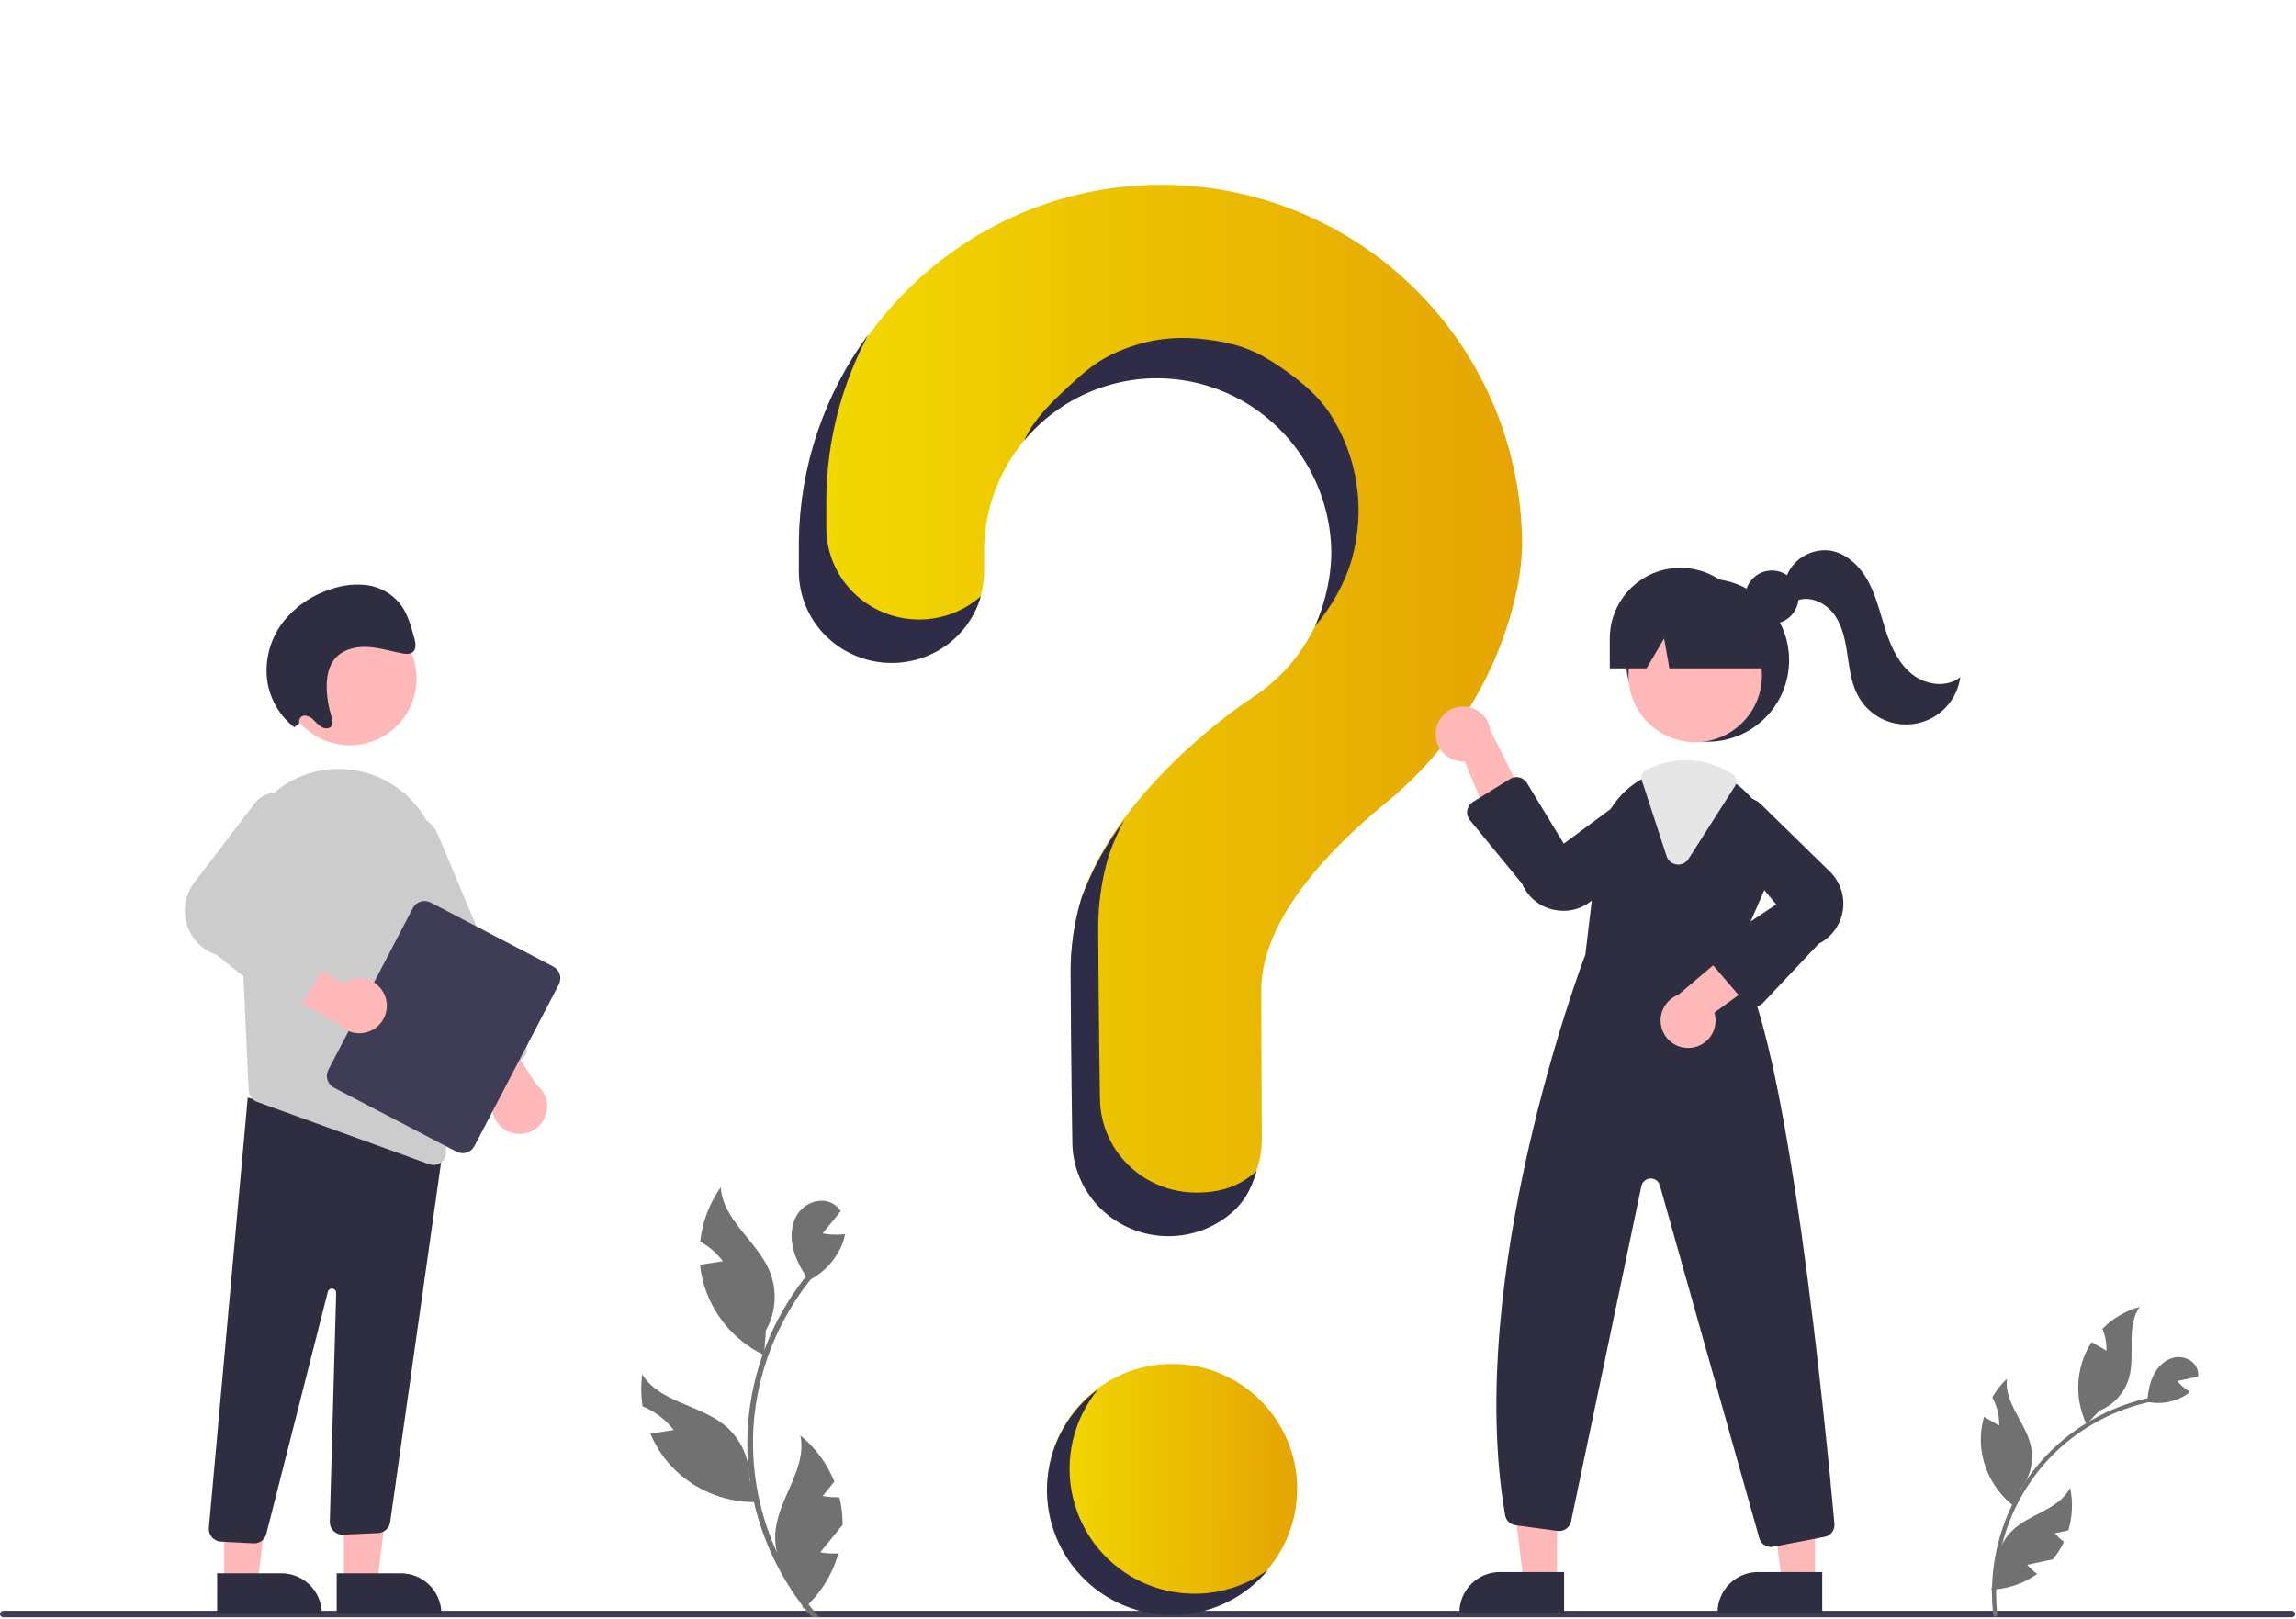 <svg width="845" height="596" viewBox="0 0 845 596" fill="none" xmlns="http://www.w3.org/2000/svg">
<g clip-path="url(#clip0_110_5249)">
<path d="M431.393 594C456.798 594 477.393 573.405 477.393 548C477.393 522.595 456.798 502 431.393 502C405.988 502 385.393 522.595 385.393 548C385.393 573.405 405.988 594 431.393 594Z" fill="url(#paint0_linear_110_5249)"/>
<path d="M426.465 68.004C354.573 68.511 295.709 126.933 294.688 198.82C294.678 199.484 294.674 204.15 294.675 210.254C294.675 219.204 298.23 227.786 304.558 234.115C310.886 240.443 319.469 243.999 328.418 244H328.419C332.855 243.999 337.248 243.124 341.346 241.425C345.444 239.725 349.167 237.235 352.302 234.097C355.437 230.958 357.923 227.232 359.618 223.132C361.313 219.032 362.184 214.639 362.18 210.202C362.176 206.05 362.174 203.176 362.174 203C362.172 191.89 365.062 180.971 370.559 171.316C376.057 161.662 383.973 153.605 393.529 147.938C403.085 142.271 413.952 139.189 425.06 138.996C436.168 138.803 447.136 141.504 456.883 146.835C466.631 152.166 474.823 159.942 480.653 169.399C486.484 178.856 489.752 189.668 490.137 200.771C490.521 211.875 488.009 222.887 482.846 232.725C477.684 242.563 470.05 250.887 460.694 256.879L460.706 256.894C460.706 256.894 412.678 287.813 398.035 330.229L398.048 330.232C395.473 338.921 394.168 347.937 394.174 357C394.174 360.725 394.393 393.321 394.817 419.778C394.965 428.906 398.696 437.611 405.204 444.013C411.713 450.415 420.477 454.002 429.607 454H429.607C434.194 454 438.736 453.093 442.972 451.33C447.207 449.568 451.053 446.986 454.286 443.732C457.52 440.478 460.078 436.617 461.814 432.371C463.55 428.124 464.429 423.577 464.401 418.989C464.254 394.76 464.174 366.548 464.174 364.5C464.174 338.455 489.299 312.505 509.938 295.583C533.704 276.096 550.806 249.54 557.675 219.584C559.195 213.416 560.033 207.1 560.174 200.75C560.174 183.236 556.709 165.896 549.977 149.727C543.246 133.559 533.382 118.882 520.953 106.543C508.524 94.204 493.777 84.446 477.56 77.832C461.344 71.217 443.978 67.877 426.465 68.004Z" fill="url(#paint1_linear_110_5249)"/>
<path d="M843.485 595.262H1.191C0.875 595.261 0.574 595.135 0.351 594.912C0.128 594.688 0.003 594.386 0.003 594.071C0.003 593.756 0.128 593.453 0.351 593.23C0.574 593.007 0.875 592.881 1.191 592.88H843.485C843.8 592.88 844.103 593.006 844.327 593.229C844.55 593.452 844.675 593.755 844.675 594.071C844.675 594.387 844.55 594.689 844.327 594.913C844.103 595.136 843.8 595.262 843.485 595.262Z" fill="#3F3D56"/>
<path d="M628.449 272.996C645.017 272.996 658.449 259.564 658.449 242.996C658.449 226.427 645.017 212.996 628.449 212.996C611.88 212.996 598.449 226.427 598.449 242.996C598.449 259.564 611.88 272.996 628.449 272.996Z" fill="#2F2E41"/>
<path d="M573.012 582.129H560.753L554.92 534.841H573.015L573.012 582.129Z" fill="#FFB8B8"/>
<path d="M551.995 578.625H575.639V593.512H537.109C537.109 591.557 537.494 589.622 538.242 587.815C538.99 586.009 540.086 584.368 541.469 582.986C542.851 581.603 544.492 580.507 546.299 579.759C548.105 579.011 550.041 578.625 551.995 578.625Z" fill="#2F2E41"/>
<path d="M668.012 582.129H655.753L649.92 534.841H668.015L668.012 582.129Z" fill="#FFB8B8"/>
<path d="M646.995 578.625H670.639V593.512H632.109C632.109 591.557 632.494 589.622 633.242 587.815C633.99 586.009 635.086 584.368 636.469 582.986C637.851 581.603 639.492 580.507 641.299 579.759C643.105 579.011 645.041 578.625 646.995 578.625Z" fill="#2F2E41"/>
<path d="M623.89 273.171C637.454 273.171 648.451 262.175 648.451 248.61C648.451 235.045 637.454 224.049 623.89 224.049C610.325 224.049 599.329 235.045 599.329 248.61C599.329 262.175 610.325 273.171 623.89 273.171Z" fill="#FFB8B8"/>
<path d="M638.529 352.406L649.519 327.156C652.188 321.233 652.953 314.627 651.708 308.25C650.463 301.874 647.27 296.041 642.569 291.556C641.603 290.601 640.578 289.71 639.499 288.886C634.076 284.644 627.394 282.332 620.509 282.316C615.88 282.334 611.309 283.35 607.109 285.296C606.749 285.456 606.399 285.626 606.039 285.796C605.349 286.126 604.669 286.486 604.009 286.856C599.704 289.328 596.04 292.777 593.313 296.925C590.586 301.073 588.872 305.804 588.309 310.736L583.459 351.376C582.239 354.566 538.719 469.766 553.939 557.716C554.101 558.655 554.559 559.518 555.246 560.178C555.933 560.839 556.814 561.262 557.759 561.386L573.189 563.486C574.316 563.64 575.459 563.362 576.388 562.707C577.318 562.052 577.965 561.069 578.199 559.956L604.089 436.546C604.25 435.779 604.664 435.089 605.264 434.585C605.864 434.081 606.616 433.792 607.399 433.766C608.182 433.739 608.951 433.976 609.584 434.439C610.217 434.901 610.676 435.562 610.889 436.316L647.469 566.096C647.729 567.039 648.292 567.87 649.071 568.463C649.849 569.055 650.801 569.376 651.779 569.376C652.071 569.374 652.362 569.347 652.649 569.296L671.499 565.666C672.594 565.461 673.574 564.854 674.246 563.964C674.918 563.075 675.232 561.966 675.129 560.856C672.359 529.966 657.639 375.236 638.529 352.406Z" fill="#2F2E41"/>
<path d="M528.439 269.05C528.269 270.51 528.421 271.99 528.884 273.385C529.347 274.78 530.111 276.057 531.121 277.125C532.131 278.193 533.363 279.027 534.73 279.567C536.097 280.108 537.566 280.342 539.034 280.253L552.763 313.246L563.148 297.851L548.518 268.881C548.206 266.426 547.004 264.171 545.14 262.542C543.276 260.914 540.879 260.026 538.404 260.047C535.929 260.068 533.548 260.996 531.711 262.655C529.875 264.314 528.71 266.59 528.439 269.05L528.439 269.05Z" fill="#FFB8B8"/>
<path d="M622.528 385.626C623.988 385.452 625.391 384.959 626.64 384.184C627.889 383.408 628.953 382.368 629.756 381.137C630.559 379.906 631.083 378.513 631.29 377.058C631.497 375.603 631.383 374.119 630.954 372.713L659.84 351.675L642.449 345.162L617.686 366.139C615.371 367.015 613.457 368.71 612.308 370.902C611.159 373.094 610.854 375.632 611.451 378.034C612.048 380.436 613.505 382.535 615.547 383.935C617.588 385.334 620.072 385.936 622.528 385.626Z" fill="#FFB8B8"/>
<path d="M575.44 335.241C574.332 335.24 573.228 335.131 572.141 334.916C569.514 334.416 567.05 333.277 564.966 331.6C562.883 329.923 561.244 327.759 560.194 325.3L540.959 301.846C540.553 301.351 540.257 300.773 540.091 300.154C539.926 299.534 539.895 298.887 540 298.254C540.105 297.622 540.344 297.019 540.701 296.486C541.059 295.953 541.525 295.503 542.071 295.166L555.755 286.695C556.26 286.382 556.822 286.173 557.409 286.078C557.996 285.984 558.595 286.006 559.173 286.145C559.751 286.284 560.296 286.535 560.776 286.885C561.256 287.236 561.662 287.677 561.97 288.185L575.527 310.519L601.488 291.333C603.555 290.249 605.943 289.945 608.216 290.476C610.488 291.008 612.494 292.339 613.866 294.227C615.238 296.115 615.886 298.434 615.689 300.76C615.493 303.085 614.467 305.263 612.798 306.894L586.886 330.531C583.841 333.549 579.727 335.242 575.44 335.241Z" fill="#2F2E41"/>
<path d="M645.59 370.514C645.554 370.514 645.519 370.514 645.484 370.513C644.853 370.497 644.232 370.349 643.662 370.079C643.091 369.808 642.584 369.421 642.173 368.942L630.007 354.749C629.592 354.265 629.285 353.7 629.106 353.089C628.926 352.478 628.879 351.836 628.966 351.205C629.053 350.575 629.272 349.97 629.611 349.43C629.949 348.891 630.398 348.429 630.927 348.076L653.709 332.888L633.07 308.076C631.87 306.075 631.429 303.708 631.83 301.408C632.23 299.109 633.444 297.03 635.25 295.552C637.056 294.074 639.334 293.295 641.667 293.358C644 293.421 646.233 294.321 647.958 295.893L673.041 320.406C675.015 322.21 676.522 324.465 677.433 326.979C678.343 329.493 678.63 332.191 678.269 334.84C677.907 337.49 676.908 340.012 675.358 342.19C673.807 344.368 671.751 346.138 669.366 347.346L648.865 369.1C648.444 369.546 647.936 369.902 647.373 370.145C646.81 370.388 646.203 370.513 645.59 370.514Z" fill="#2F2E41"/>
<path d="M617.645 318.214C617.45 318.214 617.255 318.202 617.061 318.177C616.214 318.074 615.414 317.73 614.756 317.186C614.098 316.643 613.61 315.921 613.35 315.108L604.208 287.079C603.979 286.371 604.014 285.603 604.307 284.918C604.6 284.234 605.131 283.678 605.802 283.355L606.099 283.214C606.368 283.086 606.634 282.96 606.906 282.839C611.169 280.862 615.81 279.831 620.509 279.816C626.61 279.827 632.574 281.619 637.67 284.973C638.354 285.427 638.831 286.132 639 286.935C639.168 287.739 639.015 288.576 638.572 289.267L621.422 316.135C621.02 316.773 620.462 317.298 619.802 317.662C619.141 318.026 618.399 318.216 617.645 318.214Z" fill="#E6E6E6"/>
<path d="M652.101 229.603C657.523 229.603 661.918 225.208 661.918 219.786C661.918 214.365 657.523 209.969 652.101 209.969C646.679 209.969 642.284 214.365 642.284 219.786C642.284 225.208 646.679 229.603 652.101 229.603Z" fill="#2F2E41"/>
<path d="M618.449 208.996C611.553 208.996 604.94 211.735 600.064 216.611C595.188 221.487 592.449 228.1 592.449 234.996V245.996H605.978L612.449 234.996L614.39 245.996H655.449L644.449 234.996C644.449 228.1 641.709 221.487 636.833 216.611C631.958 211.735 625.344 208.996 618.449 208.996Z" fill="#2F2E41"/>
<path d="M657.146 213.062C658.232 209.667 660.48 206.764 663.494 204.863C666.508 202.962 670.096 202.184 673.627 202.666C679.883 203.712 684.83 208.741 687.777 214.357C690.724 219.974 692.085 226.26 694.066 232.285C696.047 238.311 698.857 244.369 703.859 248.269C708.861 252.17 716.536 253.228 721.449 249.215C720.888 253.397 719.026 257.296 716.127 260.362C713.228 263.427 709.439 265.504 705.296 266.298C701.152 267.092 696.863 266.563 693.037 264.786C689.21 263.009 686.039 260.075 683.972 256.397C681.38 251.785 680.711 246.38 679.942 241.146C679.173 235.911 678.174 230.496 675.08 226.205C671.985 221.915 666.192 219.112 661.276 221.067L657.146 213.062Z" fill="#2F2E41"/>
<path d="M338.251 228.012C329.198 228.011 320.516 224.458 314.115 218.134C307.713 211.81 304.117 203.233 304.116 194.291C304.116 188.191 304.12 183.528 304.129 182.865C304.417 161.973 309.743 141.451 319.666 123C303.363 145.047 294.399 171.553 294.013 198.853C294.004 199.516 294 204.18 294 210.279C294.001 219.222 297.597 227.798 303.999 234.122C310.4 240.446 319.082 243.999 328.135 244C335.575 243.997 342.81 241.596 348.742 237.161C354.673 232.726 358.977 226.499 361 219.427C354.75 224.964 346.647 228.022 338.251 228.012Z" fill="#2E2C46"/>
<path d="M428.895 139.304C439.266 139.805 449.363 142.846 458.318 148.165C467.272 153.485 474.817 160.923 480.304 169.843C485.792 178.763 489.058 188.897 489.822 199.375C490.586 209.853 488.134 220.862 484 230.5C489.98 223.394 495.066 214.567 497.577 205.587C500.088 196.606 500.656 187.184 499.241 177.961C497.827 168.739 494.464 159.933 489.382 152.145C484.299 144.357 475.827 137.938 468 133C460.173 128.062 453.648 126.191 444.5 125C435.352 123.81 426.807 124.226 418 127C409.193 129.774 403.365 133.071 396.5 139.304C389.635 145.538 380.675 153.493 377 162.054C383.351 154.494 391.333 148.511 400.33 144.567C409.328 140.623 419.101 138.822 428.895 139.304Z" fill="#2E2C46"/>
<path d="M440.202 438.945C430.918 438.947 422.005 435.347 415.386 428.923C408.767 422.498 404.973 413.764 404.823 404.604C404.392 378.056 404.169 345.347 404.169 341.609C404.163 332.514 405.49 323.467 408.108 314.748L408.096 314.745C409.642 310.368 411.51 306.109 413.683 302C407.01 310.775 401.7 320.481 397.927 330.8L397.939 330.803C395.321 339.523 393.994 348.57 394 357.664C394 361.402 394.223 394.111 394.653 420.659C394.804 429.819 398.598 438.554 405.217 444.978C411.835 451.403 420.748 455.002 430.033 455C437.688 454.999 445.136 452.548 451.26 448.016C457.384 443.485 460.354 438.251 462.5 431C455.995 436.853 449.005 438.957 440.202 438.945Z" fill="#2E2C46"/>
<path d="M126.541 582.585L138.8 582.584L144.633 535.296L126.538 535.297L126.541 582.585Z" fill="#FFB8B8"/>
<path d="M162.445 593.968L123.914 593.969L123.913 579.082L147.557 579.081C151.505 579.081 155.292 580.649 158.084 583.441C160.876 586.233 162.444 590.019 162.445 593.967L162.445 593.968Z" fill="#2F2E41"/>
<path d="M82.541 582.585L94.8 582.584L100.633 535.296L82.538 535.297L82.541 582.585Z" fill="#FFB8B8"/>
<path d="M118.445 593.968L79.914 593.969L79.913 579.082L103.557 579.081C107.505 579.081 111.292 580.649 114.084 583.441C116.876 586.233 118.444 590.019 118.445 593.967L118.445 593.968Z" fill="#2F2E41"/>
<path d="M93.254 568.041L81.279 567.411C80.662 567.379 80.057 567.224 79.499 566.956C78.942 566.688 78.444 566.313 78.033 565.851C77.622 565.389 77.307 564.85 77.105 564.265C76.904 563.68 76.821 563.062 76.861 562.444L91.173 403.979L157.084 421.764L163.435 420.032L143.576 560.317C143.407 561.372 142.883 562.338 142.091 563.055C141.298 563.772 140.285 564.198 139.218 564.261L126.309 564.863C125.664 564.898 125.018 564.8 124.412 564.573C123.807 564.347 123.255 563.997 122.792 563.547C122.328 563.096 121.963 562.554 121.72 561.955C121.476 561.356 121.36 560.713 121.378 560.067L123.717 475.871C123.728 475.481 123.592 475.102 123.338 474.807C123.083 474.513 122.727 474.324 122.34 474.279C121.953 474.234 121.563 474.335 121.248 474.563C120.932 474.791 120.713 475.129 120.634 475.51L98.077 564.323C97.864 565.377 97.292 566.324 96.459 567.003C95.626 567.683 94.582 568.052 93.507 568.048C93.424 568.048 93.339 568.046 93.254 568.041Z" fill="#2F2E41"/>
<path d="M128.742 274.32C142.307 274.32 153.303 263.323 153.303 249.759C153.303 236.194 142.307 225.198 128.742 225.198C115.177 225.198 104.181 236.194 104.181 249.759C104.181 263.323 115.177 274.32 128.742 274.32Z" fill="#FFB8B8"/>
<path d="M87.85 321.918L90.55 380.185L91.526 401.384C91.565 402.307 91.879 403.197 92.426 403.941C92.974 404.684 93.731 405.248 94.601 405.559L157.937 428.503C158.448 428.693 158.991 428.788 159.536 428.783C160.16 428.786 160.778 428.663 161.354 428.422C161.929 428.181 162.45 427.826 162.885 427.379C163.32 426.933 163.661 426.402 163.887 425.821C164.113 425.239 164.219 424.618 164.2 423.995L161.603 319.228C161.433 310.632 158.269 302.365 152.657 295.853C147.044 289.34 139.336 284.989 130.86 283.551C130.247 283.457 129.624 283.364 129.001 283.28C123.745 282.628 118.41 283.135 113.371 284.766C108.332 286.398 103.712 289.113 99.836 292.722C95.822 296.414 92.668 300.942 90.596 305.987C88.525 311.032 87.588 316.47 87.85 321.918L87.85 321.918Z" fill="#CCCCCC"/>
<path d="M188.192 416.876C186.694 416.411 185.326 415.602 184.196 414.515C183.066 413.427 182.205 412.09 181.684 410.611C181.162 409.132 180.994 407.551 181.192 405.995C181.389 404.439 181.948 402.951 182.823 401.649L161.345 373.089L179.88 371.942L197.434 399.239C199.313 400.692 200.621 402.76 201.128 405.081C201.635 407.402 201.308 409.827 200.206 411.931C199.103 414.035 197.295 415.684 195.098 416.588C192.901 417.492 190.457 417.594 188.192 416.876H188.192Z" fill="#FFB8B8"/>
<path d="M173.091 396.481C172.522 396.25 172.004 395.908 171.568 395.476C171.132 395.044 170.786 394.529 170.55 393.962L138.192 316.868C137.557 315.359 137.226 313.739 137.217 312.101C137.208 310.464 137.522 308.841 138.141 307.325C138.76 305.809 139.672 304.429 140.824 303.266C141.977 302.102 143.347 301.177 144.857 300.543C146.367 299.91 147.987 299.58 149.624 299.572C151.262 299.565 152.885 299.88 154.4 300.501C155.916 301.121 157.294 302.033 158.457 303.187C159.62 304.34 160.544 305.711 161.176 307.221L193.534 384.316C194.013 385.46 194.018 386.746 193.549 387.893C193.08 389.04 192.176 389.954 191.034 390.435L176.668 396.464C176.103 396.703 175.496 396.828 174.881 396.831C174.267 396.834 173.659 396.715 173.091 396.481L173.091 396.481Z" fill="#CCCCCC"/>
<path d="M120.845 393.762L151.925 334.253C152.524 333.108 153.553 332.248 154.785 331.862C156.018 331.475 157.354 331.593 158.5 332.189L203.611 355.749C204.756 356.349 205.616 357.378 206.002 358.61C206.389 359.843 206.271 361.179 205.674 362.324L174.595 421.833C173.996 422.978 172.967 423.838 171.734 424.225C170.502 424.611 169.166 424.493 168.02 423.897L122.909 400.337C121.764 399.737 120.904 398.708 120.518 397.476C120.131 396.243 120.249 394.907 120.845 393.762Z" fill="#3F3D56"/>
<path d="M141.688 366.573C141.136 365.106 140.248 363.787 139.095 362.723C137.943 361.659 136.557 360.88 135.05 360.447C133.543 360.013 131.955 359.938 130.413 360.228C128.872 360.517 127.419 361.163 126.171 362.113L96.393 342.359L96.342 360.929L124.628 376.841C126.19 378.631 128.331 379.814 130.678 380.183C133.025 380.552 135.426 380.083 137.462 378.858C139.497 377.633 141.036 375.731 141.809 373.484C142.582 371.238 142.539 368.791 141.688 366.573Z" fill="#FFB8B8"/>
<path d="M104.038 370.75L79.701 351.472C77.069 350.588 74.69 349.078 72.769 347.072C70.848 345.067 69.443 342.625 68.673 339.956C67.904 337.288 67.793 334.472 68.352 331.752C68.91 329.031 70.12 326.487 71.878 324.337L93.975 295.377C95.511 293.501 97.67 292.24 100.059 291.824C102.448 291.409 104.906 291.867 106.985 293.115C109.064 294.363 110.624 296.318 111.381 298.622C112.137 300.925 112.039 303.424 111.105 305.662L93.621 334.262L119.315 346.448C119.912 346.732 120.443 347.139 120.872 347.642C121.3 348.146 121.617 348.735 121.801 349.37C121.985 350.005 122.032 350.672 121.94 351.327C121.847 351.981 121.616 352.609 121.263 353.168L110.891 369.582C110.541 370.136 110.078 370.61 109.532 370.974C108.987 371.338 108.371 371.583 107.725 371.693C107.699 371.698 107.673 371.702 107.647 371.705C107.012 371.801 106.364 371.766 105.744 371.602C105.123 371.437 104.542 371.147 104.038 370.75Z" fill="#CCCCCC"/>
<path d="M110.183 266.205C110.078 265.897 110.044 265.569 110.085 265.245C110.126 264.922 110.241 264.613 110.42 264.341C110.599 264.068 110.838 263.841 111.119 263.676C111.4 263.51 111.715 263.411 112.039 263.386C112.705 263.422 113.356 263.593 113.953 263.888C114.551 264.182 115.082 264.595 115.516 265.101C116.404 266.126 117.439 267.014 118.587 267.738C119.775 268.337 121.386 268.252 122.064 267.11C122.7 266.038 122.264 264.602 121.879 263.356C120.899 260.188 120.351 256.902 120.249 253.586C120.138 249.886 120.66 246.024 122.709 243.138C125.352 239.414 130.08 238 134.554 238.102C139.028 238.205 143.429 239.586 147.861 240.459C149.391 240.76 151.189 240.914 152.213 239.729C153.301 238.468 152.901 236.427 152.438 234.725C151.237 230.307 149.963 225.74 147.173 222.173C144.156 218.465 139.846 216.039 135.112 215.382C130.567 214.819 125.953 215.343 121.65 216.911C114.639 219.121 108.469 223.418 103.967 229.229C99.326 235.409 97.32 243.175 98.389 250.83C99.433 257.496 102.966 263.519 108.275 267.684L110.183 266.205Z" fill="#2F2E41"/>
<path d="M421.258 582.78C414.723 579.934 408.94 575.608 404.363 570.144C399.787 564.68 396.543 558.227 394.888 551.294C393.232 544.362 393.211 537.139 394.825 530.197C396.439 523.255 399.644 516.783 404.188 511.291C398.92 515.138 394.53 520.061 391.31 525.733C388.09 531.406 386.113 537.699 385.511 544.194C384.908 550.689 385.695 557.237 387.817 563.405C389.939 569.573 393.349 575.219 397.82 579.969C402.291 584.718 407.721 588.463 413.75 590.953C419.779 593.443 426.268 594.623 432.788 594.414C439.307 594.204 445.708 592.611 451.564 589.739C457.421 586.867 462.599 582.782 466.757 577.755C460.273 582.494 452.66 585.452 444.677 586.334C436.694 587.215 428.62 585.99 421.258 582.78Z" fill="#2E2C46"/>
<path d="M304.382 601.261C297.648 594.609 291.912 587.017 287.353 578.721C282.807 570.468 279.449 561.615 277.379 552.423C275.281 543.094 274.586 533.505 275.317 523.971C276.834 504.554 284.009 486.008 295.954 470.626C296.684 469.69 297.43 468.769 298.195 467.861C299.047 466.847 300.495 468.308 299.649 469.315C287.459 483.932 279.822 501.801 277.683 520.713C276.136 535.165 277.863 549.779 282.737 563.472C287.611 577.164 295.506 589.584 305.836 599.808C306.78 600.738 305.326 602.192 304.382 601.261Z" fill="#717171"/>
<path d="M311 454.234C310.663 456.119 310.056 457.944 309.196 459.654C306.823 464.421 303.042 468.343 298.365 470.891C298.107 471.029 297.839 471.175 297.571 471.305C297.252 470.804 296.924 470.304 296.614 469.803C294.516 466.446 292.652 462.916 291.798 459.067C290.797 454.571 291.341 449.522 294.223 445.924C297.097 442.325 302.586 440.711 306.564 443.041C307.713 443.727 308.687 444.669 309.412 445.794C309.015 446.286 308.618 446.769 308.221 447.261C308.186 447.307 308.149 447.35 308.109 447.391C307.764 447.822 307.41 448.245 307.065 448.677C305.623 450.446 304.191 452.224 302.75 453.984C304.781 454.358 306.848 454.5 308.912 454.407C309.075 454.399 309.248 454.39 309.412 454.381C309.939 454.347 310.474 454.304 311 454.234Z" fill="#717171"/>
<path d="M281.891 489.627L281.338 496.824L281.191 498.775C281.036 498.697 280.872 498.619 280.717 498.542C275.349 495.877 270.611 492.098 266.821 487.456C263.03 482.814 260.274 477.416 258.736 471.624C258.222 469.615 257.861 467.569 257.657 465.505C260.453 465.074 263.258 464.634 266.054 464.202C263.79 461.257 260.955 458.8 257.717 456.979C258.456 449.776 261.058 442.89 265.269 437C265.994 449.065 278.628 456.737 283.254 467.896C284.673 471.388 285.288 475.155 285.051 478.917C284.815 482.679 283.735 486.339 281.891 489.627Z" fill="#717171"/>
<path d="M279.491 552.843C278.818 552.877 278.145 552.894 277.48 552.886C271.737 552.849 266.062 551.64 260.803 549.333C255.543 547.025 250.811 543.667 246.895 539.466C243.725 535.995 241.177 532.004 239.361 527.668C239.421 527.66 239.473 527.651 239.534 527.643C242.33 527.211 245.135 526.771 247.931 526.339C244.961 522.47 241.014 519.461 236.496 517.623C235.885 513.723 235.838 509.756 236.358 505.843C242.675 516.139 257.441 516.967 266.77 524.631C271.22 528.339 274.253 533.469 275.357 539.155C275.633 540.56 275.78 541.987 275.798 543.419C275.806 543.764 275.806 544.1 275.798 544.437L276.005 544.903L279.491 552.843Z" fill="#717171"/>
<path d="M307.246 564.761C305.459 566.953 303.673 569.162 301.887 571.354C304.083 571.758 306.32 571.891 308.549 571.751C306.57 578.84 302.771 585.287 297.528 590.453C297.036 590.936 296.527 591.411 296.009 591.86C295.906 591.955 295.794 592.049 295.69 592.144L295.224 590.824L295.215 590.815L292.575 583.506C289.224 580.137 286.904 575.883 285.886 571.242V571.225C285.267 568.508 285.124 565.705 285.463 562.94C286.939 550.953 297.071 540.174 294.551 528.359C300.103 532.856 304.412 538.7 307.065 545.334C305.623 547.104 304.191 548.881 302.75 550.642C304.781 551.016 306.848 551.157 308.911 551.065C309.634 553.986 310.028 556.979 310.085 559.988C310.094 560.42 310.094 560.843 310.085 561.274C309.179 562.396 308.264 563.51 307.358 564.631C307.323 564.677 307.286 564.72 307.246 564.761Z" fill="#717171"/>
<path d="M733.578 594.451C732.775 587.456 732.989 580.381 734.213 573.447C735.425 566.544 737.606 559.846 740.691 553.553C743.823 547.168 747.89 541.285 752.758 536.099C762.688 525.551 775.493 518.145 789.588 514.796C790.447 514.594 791.309 514.408 792.175 514.238C793.142 514.047 793.301 515.569 792.34 515.759C778.461 518.549 765.704 525.348 755.648 535.314C748.015 542.97 742.204 552.247 738.646 562.456C735.088 572.665 733.876 583.544 735.098 594.286C735.211 595.265 733.691 595.43 733.578 594.451Z" fill="#717171"/>
<path d="M805.951 512.308C804.877 513.243 803.674 514.018 802.379 514.609C798.781 516.266 794.76 516.777 790.862 516.074C790.648 516.033 790.424 515.993 790.209 515.944C790.257 515.505 790.3 515.062 790.354 514.627C790.703 511.703 791.268 508.788 792.567 506.158C794.082 503.085 796.751 500.412 800.099 499.67C803.443 498.923 807.377 500.546 808.597 503.752C808.943 504.685 809.069 505.685 808.964 506.675C808.505 506.775 808.05 506.87 807.59 506.97C807.549 506.98 807.507 506.988 807.465 506.993C807.064 507.082 806.661 507.163 806.26 507.252C804.6 507.606 802.941 507.968 801.285 508.317C802.288 509.48 803.42 510.526 804.659 511.434C804.759 511.506 804.863 511.581 804.962 511.653C805.283 511.878 805.613 512.103 805.951 512.308Z" fill="#717171"/>
<path d="M772.578 519.255L768.903 523.169L767.909 524.232C767.855 524.114 767.796 523.993 767.742 523.875C765.873 519.828 764.888 515.429 764.855 510.971C764.821 506.514 765.739 502.1 767.548 498.025C768.187 496.621 768.931 495.267 769.775 493.976C771.597 495.029 773.428 496.081 775.25 497.135C775.31 494.372 774.812 491.626 773.785 489.061C777.57 485.23 782.289 482.452 787.475 481C782.271 488.332 786.019 498.669 783.498 507.293C782.693 509.979 781.294 512.449 779.403 514.52C777.513 516.591 775.18 518.209 772.578 519.255Z" fill="#717171"/>
<path d="M741.72 554.781C741.313 554.487 740.915 554.183 740.534 553.868C737.222 551.17 734.495 547.824 732.522 544.034C730.549 540.245 729.371 536.093 729.06 531.832C728.841 528.342 729.224 524.841 730.192 521.481C730.231 521.504 730.265 521.524 730.304 521.547C732.126 522.6 733.957 523.652 735.779 524.706C735.862 521.078 734.976 517.494 733.214 514.322C734.678 511.777 736.5 509.456 738.625 507.429C737.488 516.342 745.661 523.706 747.497 532.497C748.347 536.721 747.714 541.109 745.704 544.92C745.208 545.862 744.629 546.758 743.972 547.596C743.816 547.8 743.659 547.995 743.497 548.186L743.4 548.553L741.72 554.781Z" fill="#717171"/>
<path d="M752.252 574.627C750.195 575.065 748.13 575.513 746.072 575.951C747.157 577.209 748.392 578.329 749.749 579.287C745.298 582.474 740.09 584.44 734.643 584.991C734.133 585.042 733.616 585.079 733.107 585.098C733.003 585.105 732.893 585.108 732.789 585.114L733.134 584.132L733.133 584.123L735.01 578.654C734.638 575.14 735.276 571.592 736.85 568.428L736.858 568.418C737.765 566.555 738.989 564.863 740.475 563.418C746.918 557.157 757.816 555.632 761.862 547.608C762.985 552.803 762.758 558.199 761.203 563.282C759.543 563.636 757.884 563.998 756.228 564.347C757.231 565.511 758.363 566.557 759.602 567.465C758.66 569.495 757.492 571.414 756.123 573.185C755.927 573.439 755.73 573.684 755.524 573.93C754.475 574.158 753.426 574.377 752.378 574.605C752.337 574.615 752.295 574.622 752.252 574.627Z" fill="#717171"/>
</g>
<defs>
<linearGradient id="paint0_linear_110_5249" x1="385" y1="554" x2="500" y2="554.5" gradientUnits="userSpaceOnUse">
<stop stop-color="#F2DA00"/>
<stop offset="1" stop-color="#E29704"/>
</linearGradient>
<linearGradient id="paint1_linear_110_5249" x1="295" y1="261" x2="627.5" y2="261" gradientUnits="userSpaceOnUse">
<stop stop-color="#F2DA00"/>
<stop offset="1" stop-color="#E29704"/>
</linearGradient>
<clipPath id="clip0_110_5249">
<rect width="844.675" height="595.262" fill="white"/>
</clipPath>
</defs>
</svg>
